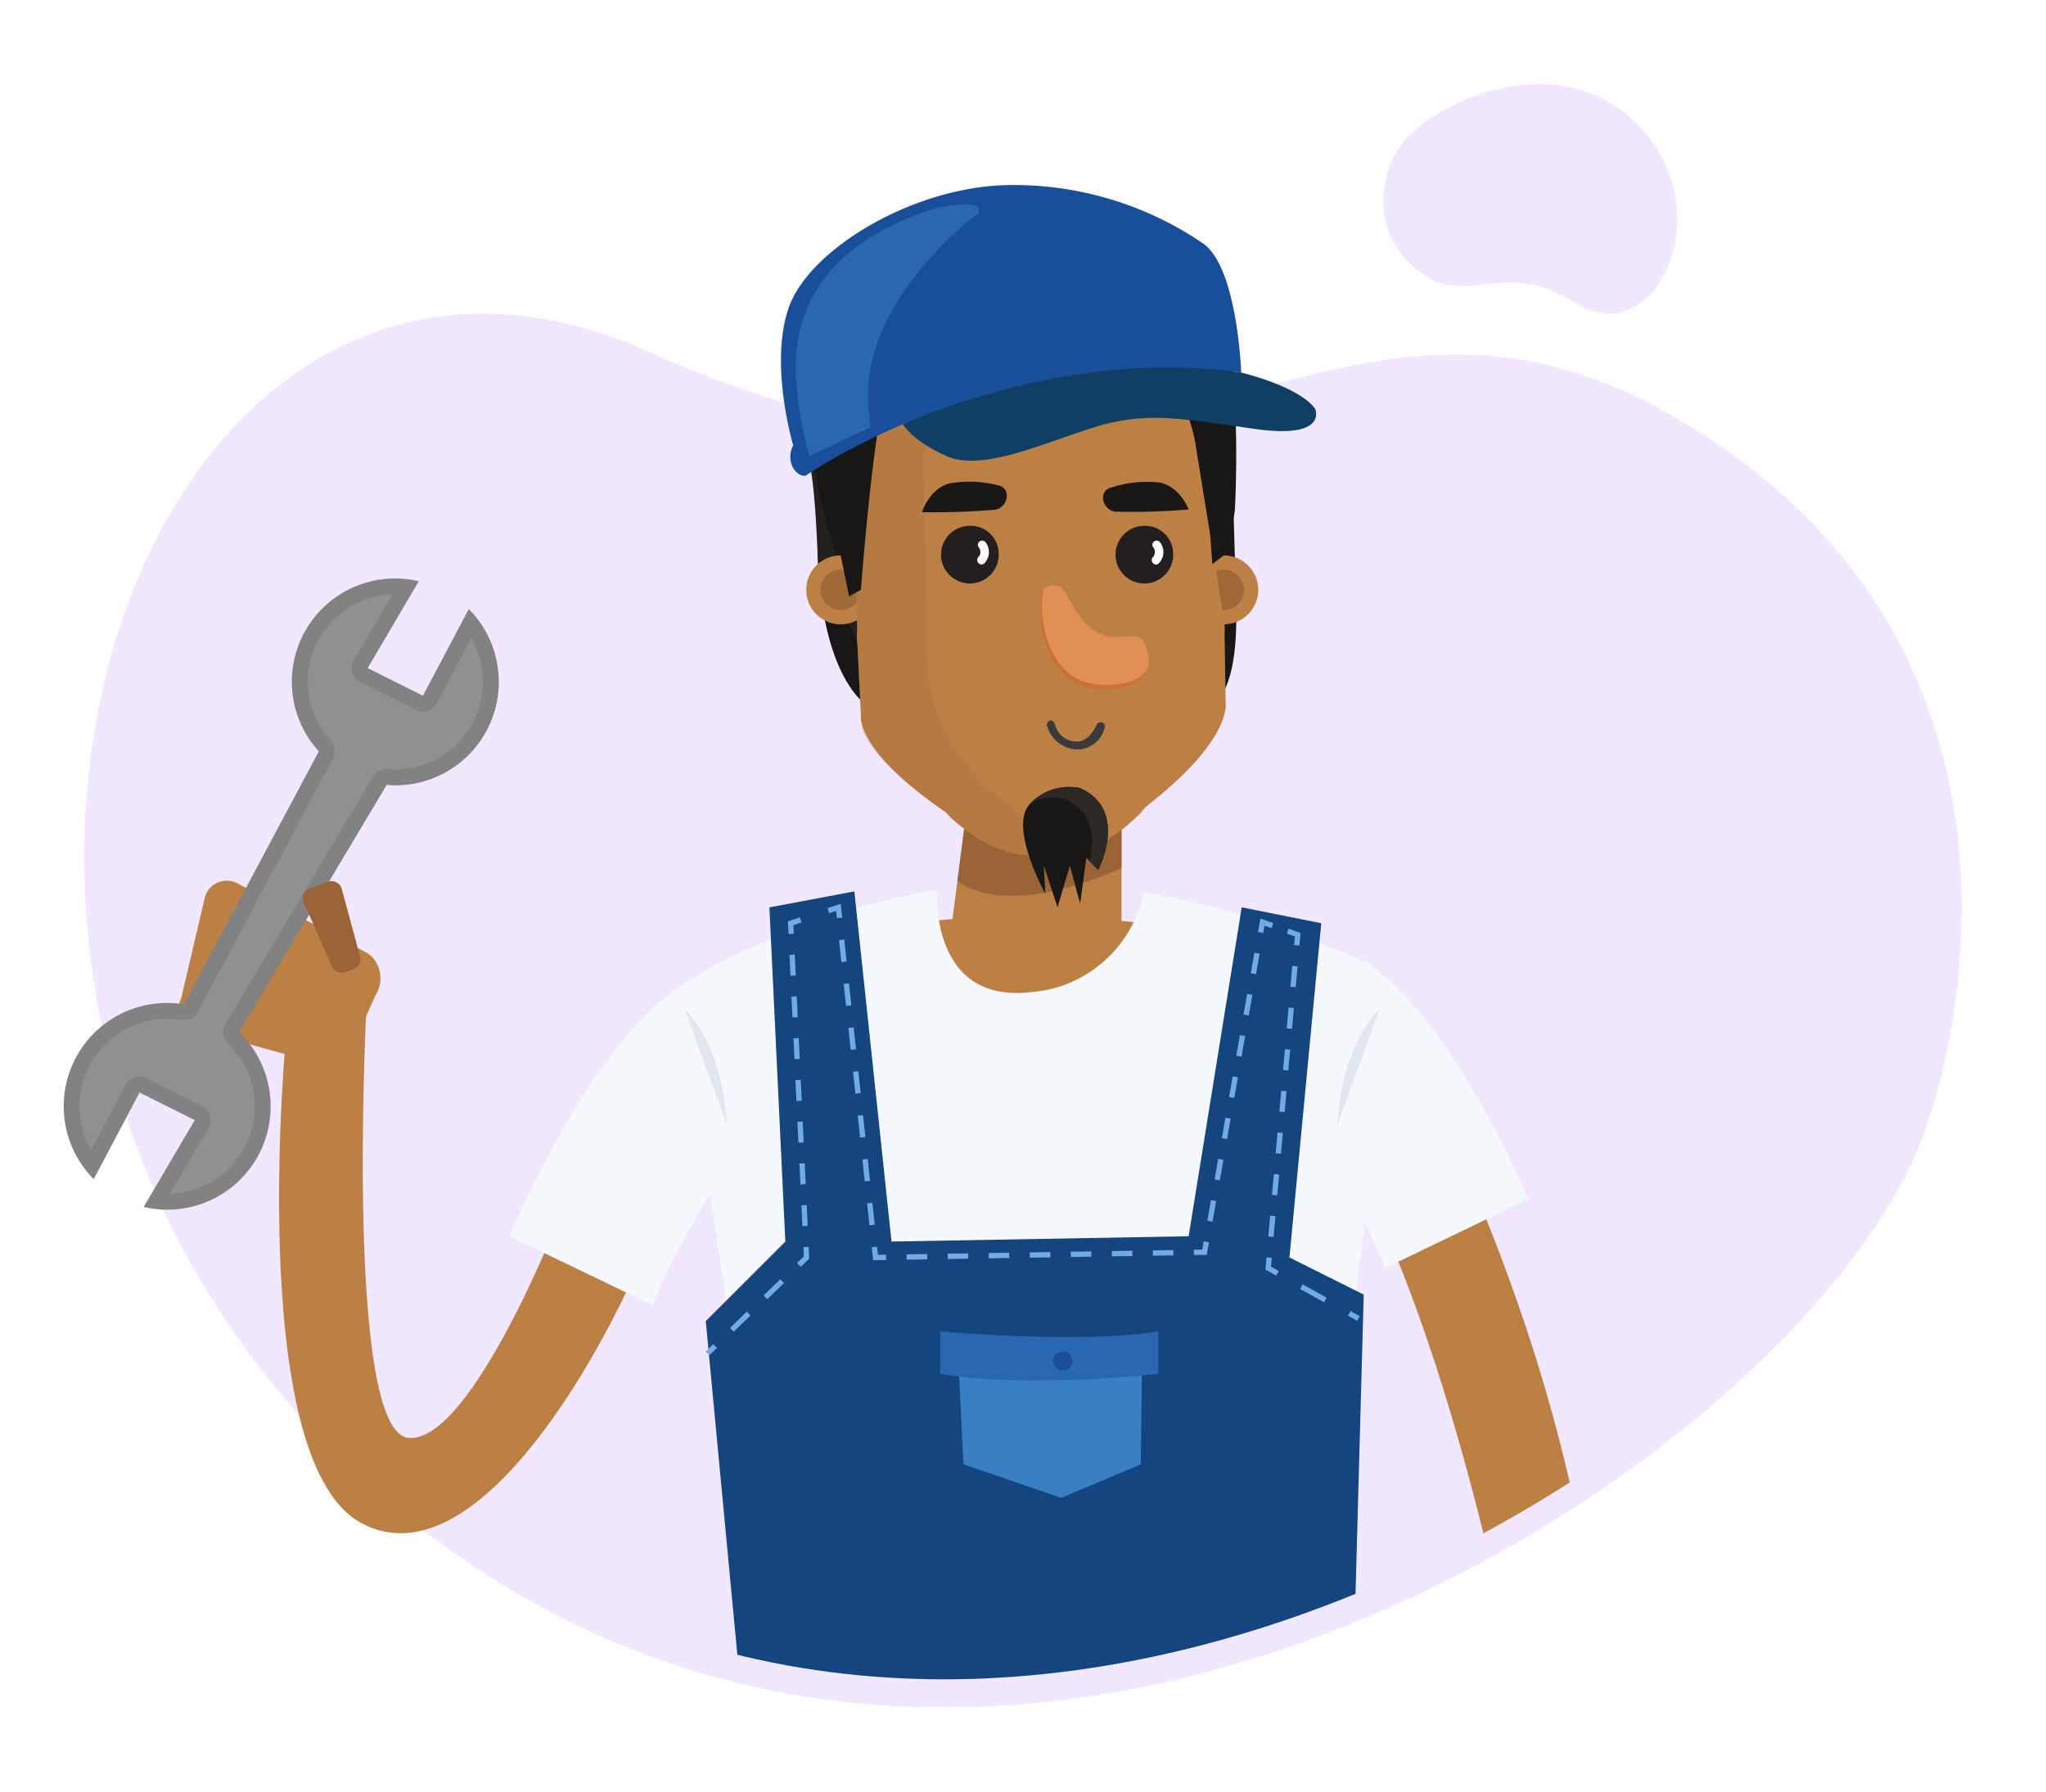 <svg xmlns="http://www.w3.org/2000/svg" xmlns:xlink="http://www.w3.org/1999/xlink" width="218.625" height="191.474" viewBox="0 0 218.625 191.474">
  <defs>
    <filter id="Trazado_4778" x="0" y="24.523" width="218.625" height="166.951" filterUnits="userSpaceOnUse">
      <feOffset dy="3" input="SourceAlpha"/>
      <feGaussianBlur stdDeviation="3" result="blur"/>
      <feFlood flood-opacity="0.161"/>
      <feComposite operator="in" in2="blur"/>
      <feComposite in="SourceGraphic"/>
    </filter>
    <filter id="Trazado_4779" x="138.813" y="0" width="49.41" height="42.523" filterUnits="userSpaceOnUse">
      <feOffset dy="3" input="SourceAlpha"/>
      <feGaussianBlur stdDeviation="3" result="blur-2"/>
      <feFlood flood-opacity="0.161"/>
      <feComposite operator="in" in2="blur-2"/>
      <feComposite in="SourceGraphic"/>
    </filter>
    <clipPath id="clip-path">
      <path id="Trazado_4833" data-name="Trazado 4833" d="M6384.276,208.951c-18.328-12.18-31.623-9.8-46.1-6.075V179.131h-61.308v22.984q-2.853-1.11-5.85-2.457c-39.126-17.653-66.677,24-59.37,68.243h-7.183v65.364h53.991c62.854,34.9,139.8-20.115,149.142-51.788C6407.6,281.477,6424.417,235.629,6384.276,208.951Z" fill="none"/>
    </clipPath>
  </defs>
  <g id="Grupo_2454" data-name="Grupo 2454" transform="translate(-6201.472 -164.983)">
    <g transform="matrix(1, 0, 0, 1, 6201.47, 164.98)" filter="url(#Trazado_4778)">
      <path id="Trazado_4778-2" data-name="Trazado 4778" d="M6407.6,281.477s16.815-45.848-23.326-72.526-56.139,16.477-113.254-9.293-89.573,74.843-24.92,125.4S6397.636,315.262,6407.6,281.477Z" transform="translate(-6201.47 -164.98)" fill="#f1e8ff"/>
    </g>
    <g transform="matrix(1, 0, 0, 1, 6201.47, 164.98)" filter="url(#Trazado_4779)">
      <path id="Trazado_4779-2" data-name="Trazado 4779" d="M6350.428,178.655s-3.628,6.782,2.047,11.823,9.117-1.338,17.46,3.934,15.612-9.709,6.637-19.011S6352.723,173.6,6350.428,178.655Z" transform="translate(-6201.47 -164.98)" fill="#f1e8ff"/>
    </g>
    <g id="Grupo_2453" data-name="Grupo 2453">
      <g id="Grupo_2452" data-name="Grupo 2452" clip-path="url(#clip-path)">
        <g id="Grupo_2451" data-name="Grupo 2451">
          <path id="Trazado_4780" data-name="Trazado 4780" d="M6261.574,294.273s-9.639,24.948-16.443,24.381S6240.6,273.3,6240.6,273.3l-8.505,1.7s-4.536,45.926,7.938,52.73,26.648-19.278,31.184-31.185Z" fill="#bc8044"/>
          <path id="Trazado_4781" data-name="Trazado 4781" d="M6350.025,273.862s20.386,33.933,22.831,74.275l-8.558,1.223s-8.036-49.417-24.479-69.829Z" fill="#bc8044"/>
          <path id="Trazado_4782" data-name="Trazado 4782" d="M6291.3,217.935l-2.161,10.09s.7,10.081,5.845,12.983,33.8,0,33.8,0,5.042,1.511,4.78-10.822-.721-21.1-.721-21.1Z" fill="#191716"/>
          <path id="Trazado_4783" data-name="Trazado 4783" d="M6300.294,191.561s-5.867.948-8.094,4.543l-.638-3.213-.84,5.291-5.27,2.379h2.894l-1.87,6.315,2.049-.7s-1.925,4.707-.907,7.009,1.247,12.077,1.247,12.077l4.008,7.72,7.421-13.472Z" fill="#232120"/>
          <path id="Trazado_4784" data-name="Trazado 4784" d="M6333.424,219.515c-.6,4.083-1.244,7.637-1.244,7.637l-38.717.873-2.161-2.161s-3.119-8.578-2.949-14.381-.7-17.271,14.165-20.346c15.075-3.121,24.453,2.159,24.453,2.159l3.37,2.657-.264.471,1.79,2.772-1.071.525s2.3,1.352,2.628,7.837S6333.424,219.515,6333.424,219.515Z" fill="#191716"/>
          <g id="Grupo_2441" data-name="Grupo 2441">
            <circle id="Elipse_435" data-name="Elipse 435" cx="3.684" cy="3.684" r="3.684" transform="translate(6328.555 224.341)" fill="#bc8044"/>
            <circle id="Elipse_436" data-name="Elipse 436" cx="2.161" cy="2.161" r="2.161" transform="translate(6330.078 225.864)" fill="#a06938"/>
          </g>
          <g id="Grupo_2442" data-name="Grupo 2442">
            <circle id="Elipse_437" data-name="Elipse 437" cx="3.684" cy="3.684" r="3.684" transform="translate(6287.618 224.341)" fill="#bc8044"/>
            <circle id="Elipse_438" data-name="Elipse 438" cx="2.161" cy="2.161" r="2.161" transform="translate(6289.141 225.864)" fill="#a06938"/>
          </g>
          <path id="Trazado_4785" data-name="Trazado 4785" d="M6304.35,263.528l-24,3.876s-8.184,4.591.573,14l7.057,52.6s30.664,5.288,50.488-2.527l4.3-49.068s10.588-7.132,0-16Z" fill="#f4be9a"/>
          <path id="Trazado_4786" data-name="Trazado 4786" d="M6338.463,331.476c-.317,8.142-22.167,14.41-32.663,14s-18.747-7.341-18.429-15.482,9.083-14.41,19.578-14S6338.78,323.335,6338.463,331.476Z" fill="#f4be9a"/>
          <path id="Trazado_4787" data-name="Trazado 4787" d="M6301.094,278.476c-1.6-1.4-20.749-8.8-20.749-8.8s9.6-7.228,32.362-6.728,30.059,5.735,30.059,5.735l-19.772,11.883Z" fill="#bc8044"/>
          <path id="Trazado_4788" data-name="Trazado 4788" d="M6321.313,251.777v12.671l-18.283.435,1.751-13.507Z" fill="#bc8044"/>
          <path id="Trazado_4789" data-name="Trazado 4789" d="M6321.313,257.744s-11.566,5.646-17.541,1.417l1.01-7.786,16.531-1.09Z" fill="#9b6437"/>
          <path id="Trazado_4790" data-name="Trazado 4790" d="M6293.084,233.8a6.087,6.087,0,0,1-.025-1.4l-.326-18.458s.4-8,6.959-12.783c2.445-1.97,5.921-3.426,10.853-3.471,4.926-.245,8.481,1,11.037,2.828,6.827,4.389,7.7,12.352,7.7,12.352l2.983,18.38a6.045,6.045,0,0,1,.057,1.4l.11,7.372s.892,3.887-8.5,11.161l-.543.654c-3.007,3.022-5.764,4.2-8.077,4.471l-.079.008c-.154.016-.307.032-.457.04-.091.006-.184.007-.276.01s-2.411.072-2.5.072c-.15,0-.3-.006-.459-.014-.027,0-.054,0-.08,0-2.324-.131-5.146-1.149-8.325-3.988l-.58-.622c-9.8-6.709-9.088-10.419-9.088-10.419Z" fill="#bc8044"/>
          <path id="Trazado_4791" data-name="Trazado 4791" d="M6293.489,241.984l-.4-8.185a6.087,6.087,0,0,1-.025-1.4l-.326-18.458s.4-8,6.959-12.783c2.445-1.97,5.921-3.426,10.853-3.471a22.24,22.24,0,0,1,3.714.116,15.545,15.545,0,0,0-7.152,3.137c-6.557,4.782-6.959,12.783-6.959,12.783l.327,18.459a5.97,5.97,0,0,0,.025,1.4l.036,2.061s-.375,9.238,9.43,15.947l.581.622a15.374,15.374,0,0,0,6.534,3.719,9.977,9.977,0,0,1-1.773.374l-.079.008c-.154.016-.307.032-.457.04-.091.006-.184.007-.276.01s-2.411.072-2.5.072c-.15,0-.3-.006-.459-.014-.027,0-.054,0-.08,0-2.324-.131-5.146-1.149-8.325-3.988l-.58-.622C6292.746,245.1,6293.489,241.984,6293.489,241.984Z" fill="#9b6437" opacity="0.23"/>
          <path id="Trazado_4792" data-name="Trazado 4792" d="M6323.685,260.309c4.989,1.054,5.14,1.089,6.912,1.5,4.412,1.018,10.848,3.552,15.347,5.314,4.973,1.948,3.124,15.039,3.124,15.039l-4.808,37.322s.662,19.584-.069,23.791c-1.323,7.614-53.8,3.249-60.406,2.223-4.008-.623-3.749-20.247-2.855-24.129s-7.249-50.544-7.249-50.544c6.664-5.211,21.368-9.382,21.368-9.382l6.55-1.454s-.9,12.174,9.87,11.04A13.325,13.325,0,0,0,6323.685,260.309Z" fill="#f5f8fc"/>
          <g id="Grupo_2443" data-name="Grupo 2443">
            <path id="Trazado_4793" data-name="Trazado 4793" d="M6317.233,231.342a14.066,14.066,0,0,1-1.612-2.482c-.6-1.258-1.256-1.639-2.435-1.084s-1.172,10.555,5.609,10.925,5.648-4.3,4.7-5.371S6319.764,234.355,6317.233,231.342Z" fill="#e28f56"/>
            <path id="Trazado_4794" data-name="Trazado 4794" d="M6319,238.167c-5.839-.318-6.655-7.77-6.017-10.191-.956,1.521-.568,10.377,5.808,10.725,3.57.194,4.945-1.007,5.309-2.346C6323.534,237.46,6322.09,238.335,6319,238.167Z" fill="#c97236"/>
          </g>
          <path id="Trazado_4795" data-name="Trazado 4795" d="M6318.59,242.586s-.732,1.727-2.183,1.648a2.381,2.381,0,0,1-2.174-1.728s-.185-.736-.674-.46c0,0-.423.223-.108.809a3.472,3.472,0,0,0,2.938,2.216,3.013,3.013,0,0,0,3.081-2.169s.162-.488-.11-.655C6319.36,242.247,6318.851,241.939,6318.59,242.586Z" fill="#3a3a3a"/>
          <g id="Grupo_2444" data-name="Grupo 2444">
            <path id="Trazado_4796" data-name="Trazado 4796" d="M6308.184,224.088a3.081,3.081,0,1,1-3.077-2.911A3,3,0,0,1,6308.184,224.088Z" fill="#231f20"/>
            <path id="Trazado_4797" data-name="Trazado 4797" d="M6306.028,223.441a.806.806,0,0,1-.011,1.085c-.393.434.25,1.081.645.644a1.7,1.7,0,0,0,.153-2.189.471.471,0,0,0-.624-.163.458.458,0,0,0-.163.623Z" fill="#fff"/>
          </g>
          <g id="Grupo_2445" data-name="Grupo 2445">
            <path id="Trazado_4798" data-name="Trazado 4798" d="M6326.829,224.088a3.081,3.081,0,1,1-3.077-2.911A3,3,0,0,1,6326.829,224.088Z" fill="#231f20"/>
            <path id="Trazado_4799" data-name="Trazado 4799" d="M6324.672,223.441a.8.8,0,0,1-.011,1.085c-.392.434.251,1.081.645.644a1.7,1.7,0,0,0,.154-2.189.472.472,0,0,0-.624-.163.458.458,0,0,0-.164.623Z" fill="#fff"/>
          </g>
          <path id="Trazado_4800" data-name="Trazado 4800" d="M6291.3,224.341l.9,4.379,1.263-.7s1.537-20.3,3.077-22,7-4.332,12.975-3.36,15.914-.21,15.914-.21a7.492,7.492,0,0,1,4.648,6.8c.088,5.133.946,16.015.946,16.015l1.216-.926.723-18.148-6.133-11.775a37.4,37.4,0,0,0-30.113,0S6286.4,201.019,6291.3,224.341Z" fill="#191716"/>
          <path id="Trazado_4801" data-name="Trazado 4801" d="M6320.226,217.085a12.46,12.46,0,0,1,5.17-.529c2.18.443,3.1,2.878,3.1,2.878a75.3,75.3,0,0,1-7.9.231C6319.263,219.432,6318.761,217.456,6320.226,217.085Z" fill="#191716"/>
          <path id="Trazado_4802" data-name="Trazado 4802" d="M6308.1,216.849a12.473,12.473,0,0,0-5.193-.2c-2.148.582-2.913,3.071-2.913,3.071a75.381,75.381,0,0,0,7.9-.275C6309.207,219.13,6309.581,217.126,6308.1,216.849Z" fill="#191716"/>
          <path id="Trazado_4803" data-name="Trazado 4803" d="M6316.894,249.209a5.751,5.751,0,0,0-5.272,1.581c-2.52,2.379,1.553,9.722,1.553,9.722l-.165-3.005,1.465,4.429,1.32-4.429,1.1,4.052.654-4.9,1.27,1.307S6322.141,251.566,6316.894,249.209Z" fill="#191716"/>
          <g id="Grupo_2446" data-name="Grupo 2446">
            <path id="Trazado_4804" data-name="Trazado 4804" d="M6316.894,249.209a5.75,5.75,0,0,0-5.2,1.519,5.525,5.525,0,0,1,3.5-.385c3.305,1.485,3.209,4.572,2.686,6.655l.939.966S6322.141,251.566,6316.894,249.209Z" fill="#2b2826"/>
          </g>
          <g id="Grupo_2447" data-name="Grupo 2447">
            <path id="Trazado_4805" data-name="Trazado 4805" d="M6334.1,204.794s-.387-11.323-4.123-13.826a35.871,35.871,0,0,0-21.263-6.193c-10.045.377-20.713,6.914-22.915,12.964s.433,14.844.433,14.844a2.571,2.571,0,0,0-.095,2.249c.558,1.116,1.407,1,1.407,1S6307.813,201.6,6334.1,204.794Z" fill="#194e9b"/>
            <path id="Trazado_4806" data-name="Trazado 4806" d="M6342,208.675s1.462,3.263-6.41,2.155-11.684-1.944-17.355-.134-11.9,4.686-15.612,3.035-4.671-3.4-4.671-3.4,17.291-8.235,36.146-5.532C6334.1,204.794,6340.3,206.267,6342,208.675Z" fill="#103f66"/>
            <path id="Trazado_4807" data-name="Trazado 4807" d="M6306.026,187.75s-12.783,9.307-11.757,20.841l.225,2.035-6.515,3.114a38.95,38.95,0,0,1-1.458-8.583c-.161-4.313.575-13.206,14.586-17.823C6301.107,187.334,6306.679,185.939,6306.026,187.75Z" fill="#2967b2"/>
          </g>
          <path id="Trazado_4808" data-name="Trazado 4808" d="M6274.048,270.46l9.639,12.473s-9.639,13.608-12.474,21.546l-15.309-7.371S6264.409,276.7,6274.048,270.46Z" fill="#f5f8fc"/>
          <path id="Trazado_4809" data-name="Trazado 4809" d="M6347.19,267.625l-10.206,11.339s9.639,13.608,12.474,21.546l15.309-7.371S6356.829,273.862,6347.19,267.625Z" fill="#f5f8fc"/>
          <path id="Trazado_4810" data-name="Trazado 4810" d="M6274.636,272.838s3.948,3.292,4.515,12.363Z" fill="#c6d0db" opacity="0.42"/>
          <path id="Trazado_4811" data-name="Trazado 4811" d="M6348.891,272.838s-3.949,3.292-4.516,12.363Z" fill="#c6d0db" opacity="0.42"/>
          <path id="Trazado_4812" data-name="Trazado 4812" d="M6283.687,261.955l1.7,35.72-8.5,8.5,3.969,41.957h65.108l1.229-44.792-7.938-3.969,3.4-35.72-8.5-1.7-5.67,35.153-31.751.567-3.969-37.421Z" fill="#14457f"/>
          <g id="Grupo_2448" data-name="Grupo 2448">
            <rect id="Rectángulo_1867" data-name="Rectángulo 1867" width="1.134" height="0.567" transform="translate(6276.872 309.422) rotate(-44.068)" fill="#70abe5"/>
            <path id="Trazado_4813" data-name="Trazado 4813" d="M6279.872,307.306l-.394-.407,1.791-1.735.4.408Zm3.583-3.469-.394-.407,1.791-1.735.4.408Z" fill="#70abe5"/>
            <path id="Trazado_4814" data-name="Trazado 4814" d="M6287.038,300.369l-.395-.408.723-.7-.048-1,.566-.027.06,1.261Z" fill="#70abe5"/>
            <path id="Trazado_4815" data-name="Trazado 4815" d="M6287.213,296.026l-.107-2.23.567-.027.106,2.231Zm-.213-4.46-.106-2.231.566-.026.107,2.23Zm-.212-4.461-.106-2.23.566-.027.106,2.23Zm-.213-4.46-.106-2.231.566-.027.107,2.23Zm-.212-4.461-.106-2.231.566-.026.106,2.23Zm-.213-4.461-.106-2.23.567-.027.106,2.23Zm-.212-4.461-.106-2.23.566-.027.107,2.231Z" fill="#70abe5"/>
            <path id="Trazado_4816" data-name="Trazado 4816" d="M6285.726,264.8l-.064-1.347,1.28-.427.179.538-.872.291.044.918Z" fill="#70abe5"/>
            <path id="Trazado_4817" data-name="Trazado 4817" d="M6290.9,263.112l-.083-.777-.742.247-.179-.538,1.411-.47.157,1.478Z" fill="#70abe5"/>
            <path id="Trazado_4818" data-name="Trazado 4818" d="M6294.376,295.934l-.248-2.344.564-.06.249,2.344Zm-.5-4.689-.249-2.344.565-.06.248,2.344Zm-.5-4.689-.249-2.344.564-.06.249,2.344Zm-.5-4.689-.249-2.344.564-.06.249,2.344Zm-.5-4.688-.248-2.345.564-.06.248,2.345Zm-.5-4.689-.248-2.345.564-.059.248,2.344Zm-.5-4.689-.249-2.344.564-.06.249,2.344Z" fill="#70abe5"/>
            <path id="Trazado_4819" data-name="Trazado 4819" d="M6294.772,299.664l-.147-1.385.563-.06.092.87.875-.014.009.567Z" fill="#70abe5"/>
            <path id="Trazado_4820" data-name="Trazado 4820" d="M6298.357,299.606l-.009-.567,2.193-.035.009.567Zm4.385-.071-.009-.567,2.192-.035.01.567Zm4.385-.071-.009-.567,2.192-.035.009.567Zm4.385-.07-.009-.567,2.192-.036.009.568Zm4.385-.071-.01-.567,2.192-.035.01.567Zm4.384-.071-.009-.567,2.193-.035.008.567Zm4.385-.07-.009-.567,2.192-.036.009.568Z" fill="#70abe5"/>
            <path id="Trazado_4821" data-name="Trazado 4821" d="M6329.051,299.111l-.009-.567.9-.014.156-.886.558.1-.236,1.348Z" fill="#70abe5"/>
            <path id="Trazado_4822" data-name="Trazado 4822" d="M6331.042,295.538l-.559-.1.387-2.2.558.1Zm.773-4.406-.558-.1.386-2.2.558.1Zm.773-4.406-.558-.1.386-2.2.559.1Zm.773-4.407-.558-.1.386-2.2.558.1Zm.773-4.406-.558-.1.387-2.2.558.1Zm.773-4.406-.558-.1.387-2.2.558.1Zm.773-4.407-.558-.1.387-2.2.558.1Z" fill="#70abe5"/>
            <path id="Trazado_4823" data-name="Trazado 4823" d="M6336.454,264.694l-.558-.1.254-1.448,1.384.5-.192.534-.75-.27Z" fill="#70abe5"/>
            <path id="Trazado_4824" data-name="Trazado 4824" d="M6340.319,266.037l-.564-.05.081-.912-.861-.31.192-.533,1.273.458Z" fill="#70abe5"/>
            <path id="Trazado_4825" data-name="Trazado 4825" d="M6337.563,297.181l-.564-.05.2-2.225.564.05Zm.394-4.449-.565-.05.2-2.225.565.05Zm.394-4.449-.565-.05.2-2.225.565.05Zm.393-4.45-.564-.049.2-2.225.564.05Zm.394-4.449-.564-.05.2-2.224.565.05Zm.394-4.449-.565-.05.2-2.224.565.05Zm.393-4.449-.564-.05.2-2.224.564.05Z" fill="#70abe5"/>
            <path id="Trazado_4826" data-name="Trazado 4826" d="M6337.836,301.31l-1.151-.642.117-1.313.565.05-.084.947.83.463Z" fill="#70abe5"/>
            <rect id="Rectángulo_1868" data-name="Rectángulo 1868" width="0.567" height="2.928" transform="translate(6340.392 302.738) rotate(-60.83)" fill="#70abe5"/>
            <rect id="Rectángulo_1869" data-name="Rectángulo 1869" width="0.567" height="1.134" transform="translate(6345.505 305.591) rotate(-60.82)" fill="#70abe5"/>
          </g>
          <g id="Grupo_2449" data-name="Grupo 2449">
            <path id="Trazado_4827" data-name="Trazado 4827" d="M6303.856,309.869l.56,11.608,10.457,3.587,8.5-3.587s.125-10.134.111-11.272S6303.856,309.869,6303.856,309.869Z" fill="#397fc4"/>
            <path id="Trazado_4828" data-name="Trazado 4828" d="M6301.934,307.272s15,1.364,23.306,0v4.536s-13.739,1.631-23.306,0Z" fill="#2967b2"/>
            <rect id="Rectángulo_1870" data-name="Rectángulo 1870" width="2.054" height="2.054" rx="1.006" transform="translate(6314.01 309.397)" fill="#194e9b"/>
          </g>
          <g id="Grupo_2450" data-name="Grupo 2450">
            <path id="Trazado_4829" data-name="Trazado 4829" d="M6223.579,275.342c-.135-.045-2.065-.581-2.19-.648-1.2-.653-1.078-1.879-.543-3.075l2.488-10.608a2.434,2.434,0,0,1,.578-1.139,2.5,2.5,0,0,1,2.822-.548l13.873,7.459a2.72,2.72,0,0,1,1.082,1.1,3.352,3.352,0,0,1-.1,3.477l-2.191,4.908c-1.008,2.875-2.539,2.937-3.8,2.373Z" fill="#bc8044"/>
          </g>
          <path id="Trazado_4830" data-name="Trazado 4830" d="M6251.563,230.074l-4.9,9.258-5.9-2.949,5.461-9.284a11.04,11.04,0,0,0-10.688,18.184l-14.418,27.035A11.047,11.047,0,0,0,6211.484,291l4.9-9.257,5.9,2.948-5.462,9.284a11.045,11.045,0,0,0,10.206-18.69l15.765-26.418c.305.026.611.047.923.047a11.054,11.054,0,0,0,7.849-18.84Z" fill="#828282"/>
          <path id="Trazado_4831" data-name="Trazado 4831" d="M6223.748,285.554a1.7,1.7,0,0,0-.705-2.384l-5.9-2.949a1.7,1.7,0,0,0-2.264.726l-3.666,6.925a9.359,9.359,0,0,1,8.117-14.01,9.392,9.392,0,0,1,1.514.135,1.7,1.7,0,0,0,1.774-.879l14.419-27.035a1.7,1.7,0,0,0-.242-1.944,9.342,9.342,0,0,1,6.628-15.632l-4.127,7.014A1.7,1.7,0,0,0,6240,237.9l5.9,2.948a1.7,1.7,0,0,0,2.264-.725l3.666-6.925a9.36,9.36,0,0,1-8.118,14.01c-.241,0-.487-.016-.783-.041-.047,0-.094-.006-.141-.006a1.7,1.7,0,0,0-1.46.83l-15.765,26.417a1.7,1.7,0,0,0,.276,2.092,9.349,9.349,0,0,1-6.219,16.063Z" fill="#b7b7b7" opacity="0.27"/>
          <path id="Trazado_4832" data-name="Trazado 4832" d="M6238.336,268.889l.913-.322a1.121,1.121,0,0,0,.682-1.427l-1.962-7.239a1.123,1.123,0,0,0-1.427-.683l-1.966.7a1.12,1.12,0,0,0-.682,1.426l3.016,6.868A1.122,1.122,0,0,0,6238.336,268.889Z" fill="#9b6437"/>
        </g>
      </g>
    </g>
    <rect id="Rectángulo_1871" data-name="Rectángulo 1871" width="210.794" height="176" transform="translate(6203.89 169.457)" fill="none"/>
  </g>
</svg>
